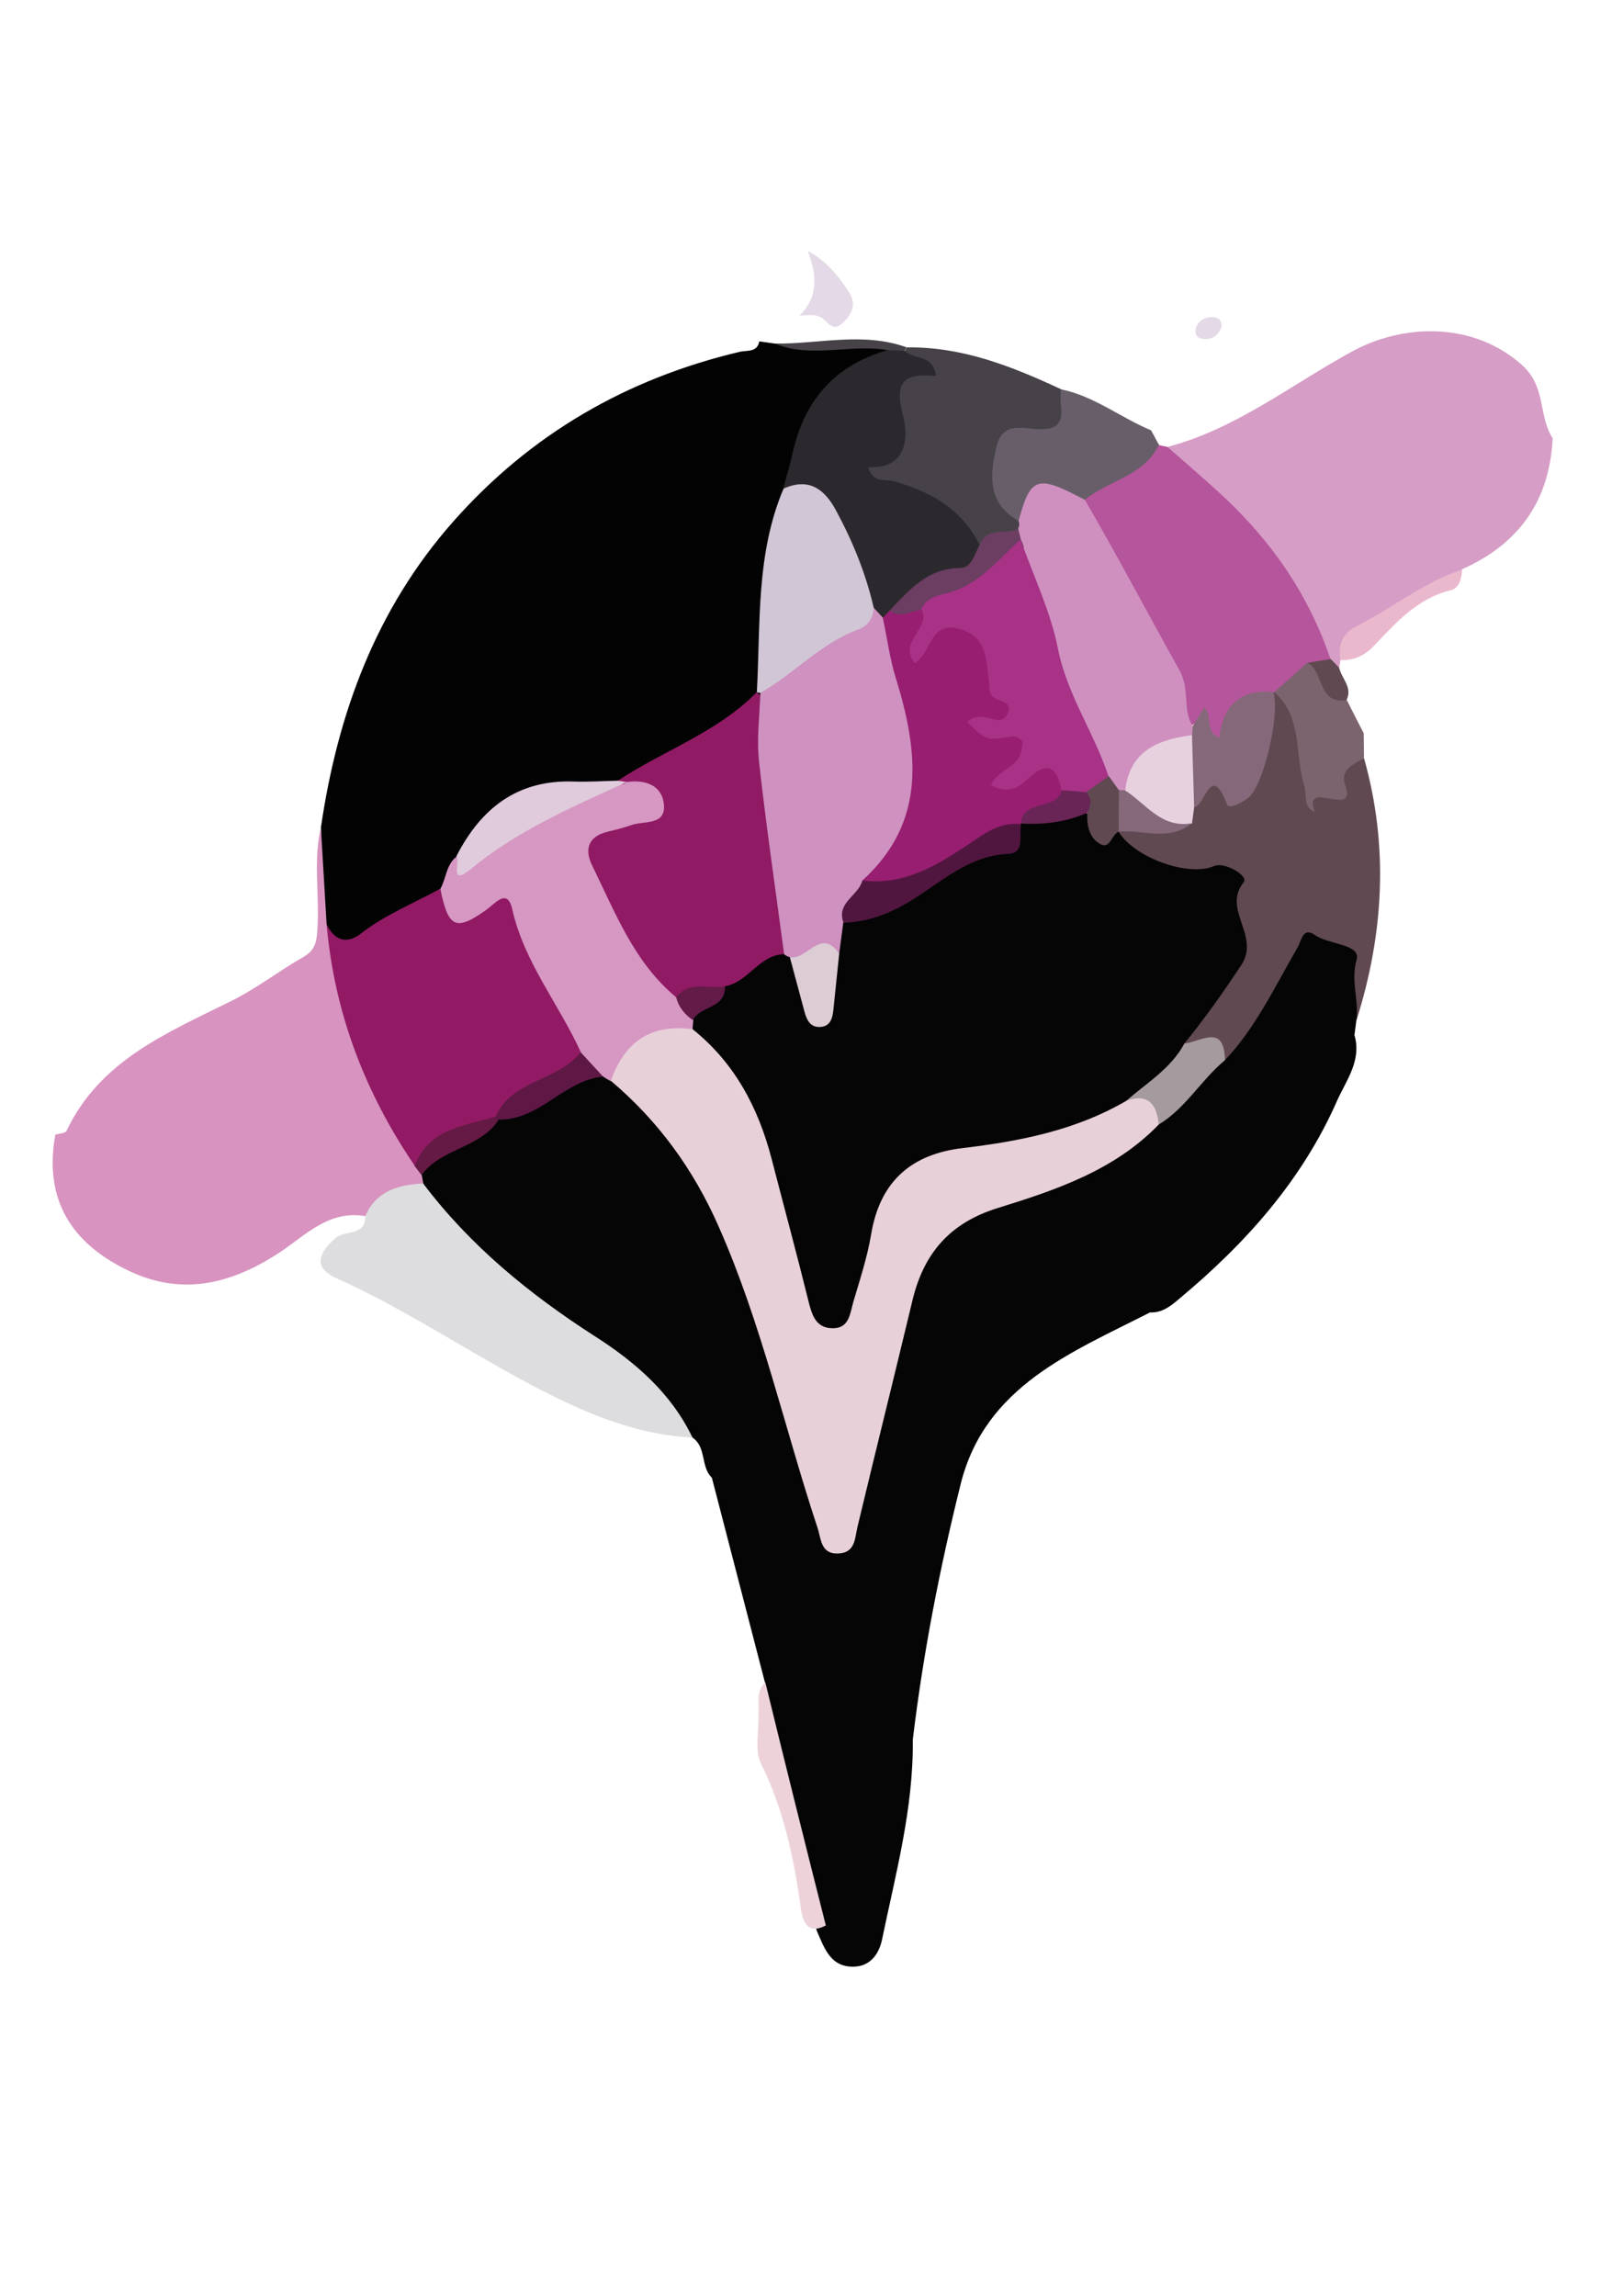 <?xml version="1.0" encoding="utf-8"?>
<!-- Generator: Adobe Illustrator 25.4.1, SVG Export Plug-In . SVG Version: 6.00 Build 0)  -->
<svg version="1.1" id="Capa_1" xmlns="http://www.w3.org/2000/svg" xmlns:xlink="http://www.w3.org/1999/xlink" x="0px" y="0px"
	 viewBox="0 0 595.3 841.9" style="enable-background:new 0 0 595.3 841.9;" xml:space="preserve">
<style type="text/css">
	.st0{fill:#D69DC6;}
	.st1{fill:#7C646F;}
	.st2{fill:#EAB8CD;}
	.st3{fill:#604950;}
	.st4{fill:#050506;}
	.st5{fill:#EDD3D9;}
	.st6{fill:#030304;}
	.st7{fill:#464248;}
	.st8{fill:#675E69;}
	.st9{fill:#E4D9E6;}
	.st10{fill:#B5559B;}
	.st11{fill:#D893C0;}
	.st12{fill:#DDDCDE;}
	.st13{fill:#E8D0D8;}
	.st14{fill:#D697C3;}
	.st15{fill:#A59A9E;}
	.st16{fill:#5F1845;}
	.st17{fill:#651945;}
	.st18{fill:#921A64;}
	.st19{fill:#901A63;}
	.st20{fill:#2B292D;}
	.st21{fill:#D1C6D5;}
	.st22{fill:#DFCBDC;}
	.st23{fill:#CF90BF;}
	.st24{fill:#6B3E62;}
	.st25{fill:#85697A;}
	.st26{fill:#E8D1DF;}
	.st27{fill:#631B48;}
	.st28{fill:#CE91C0;}
	.st29{fill:#981E71;}
	.st30{fill:#A73286;}
	.st31{fill:#51163F;}
	.st32{fill:#DCCCD4;}
	.st33{fill:#692556;}
</style>
<g>
	<path class="st0" d="M428.2,163.9c25.2-6.6,45.5-22.9,67.9-35.1c18.2-9.9,44.1-11.2,62.3,5.2c8.8,8,5.8,18.6,11.1,26.7
		c-1.1,23-12.4,38.8-33.3,48.1c-8.2,8.1-19.6,11-28.4,18.3c-5.7,4.7-11.9,8.7-16.2,14.9c0,1-0.2,1.9-0.4,2.9c-2.6,0.8-4-0.8-5.2-2.7
		c-12.3-24.3-25.9-47.6-47.9-65C433.9,173.9,427,171.7,428.2,163.9z"/>
	<path class="st1" d="M500.2,268.9c0,3,0.1,6,0.1,9c-5.7,5.3,0.2,16.1-11.8,19.6c-10,2.9-12.5,0.6-13.5-7.8c-1.6-12.2-5-24-8-35.8
		c1.1-7,5.6-10.9,12-13c7.9,2.5,9.1,11.4,15,15.8C496,260.8,498.1,264.8,500.2,268.9z"/>
	<path class="st2" d="M491.7,242.1c-1-5.5,0.5-9.7,5.8-12.4c13.1-6.6,24.6-16.2,38.8-20.8c-0.2,3.1-1,6.7-4,7.5
		c-12.5,3-20.4,12.1-28.6,20.7C500.3,240.6,496.4,242.2,491.7,242.1z"/>
	<path class="st3" d="M493.9,256.7c-10.8,1.8-8.1-10.7-14.5-13.7c2.3-4.1,5.4-3.4,8.6-1.4c1.1,1.1,2.2,2.2,3.2,3.3
		C492.1,248.9,496.2,252.1,493.9,256.7z"/>
	<path class="st4" d="M421.8,481.3c-28.8,14.7-60.4,27-69.4,62.8c-7.7,30.9-13.8,62.2-17.6,93.9c0.3,25.1-6.3,49.2-11.3,73.4
		c-1.1,5.1-4.2,9.5-9.9,9.8c-8.9,0.5-11.2-6.7-14-13.1c-8-30-17.4-59.7-19-91c-6.5-25.1-13-50.1-19.5-75.2c-4.2-4-1.9-11.2-7.1-14.7
		c-25.2-31-63.9-46.5-89.5-77.2c-4.1-4.9-8.9-9.3-11-15.6c-0.3-1.4-0.4-2.9-0.2-4.3c6.1-12.1,19.8-13.9,29.2-21.6
		c13.6-3.3,23.4-15.5,38.2-16.2c1.5,0.1,3,0.4,4.4,0.9c15.6,11.4,27.2,26.2,36.1,43.3c18.2,34.9,26.1,73.3,38.6,110.2
		c1.7,5,2.1,10.7,6.7,14.6c6-3.7,5.6-9.7,7-14.7c6-21.2,10.2-42.8,15.3-64.2c5.5-22.8,18.1-38.1,41.3-44.8
		c18.8-5.4,36.4-13.9,51.6-26.7c10.9-6.1,15.5-18.5,25.4-25.5c10.1-11.2,17.1-24.5,24.3-37.6c3.7-6.7,7.5-11.1,15-7
		c6.3,3.4,18.6,1.8,13.6,15.9c-1.9,5.3-0.7,11.8-2.5,17.5c-0.2,1.8-0.5,3.6-0.7,5.4c2.7,9.2-2.9,16.4-6.3,23.9
		c-12.9,29.4-33.7,52.6-58.1,72.9C429.4,479,426.2,481.5,421.8,481.3z"/>
	<path class="st5" d="M302.9,706.1c-7.2,3.8-8.6-2.3-9.2-6.5c-2.5-18.3-6.3-36.1-14.6-52.9c-2.4-4.9-0.7-11.8-0.9-17.8
		c0.4-4.1-1.1-8.5,2.5-12C288,646.8,295.4,676.5,302.9,706.1z"/>
	<path class="st6" d="M117.7,303.5c6.1-41.8,20.2-80.2,48.6-112.3c28.3-32,63.6-52.4,105.1-62.2c2.7-0.6,6.3,0.3,7.1-3.8
		c1.9,0.3,3.9,0.5,5.8,0.8c13.5,0.9,27,0,40.4,0.5c2.2,1,3.1,3.4,1.1,4.3c-21.7,10.1-30.5,28.9-35.1,50.8c-8.9,22.6-7,46.6-9.5,70.1
		c-6.3,16.9-24.1,19.5-36.4,28.9c-4.9,3.7-11.3,6.1-17.3,8.5c-4.2,1.5-8.7,1.9-13.1,1.5c-19.9-1.5-34,7.4-43.9,24
		c-2.9,4.3-4.4,9.6-8.2,13.4c-7.7,6.3-16.7,10.8-25.3,15.7c-12.6,7.1-15,5.9-19.2-8.4C117.7,324.7,117.9,314.1,117.7,303.5z"/>
	<path class="st7" d="M332.6,127.4c20.4-0.3,38.7,7,56.7,15.4c4.7,7.6,5.1,14.2-4.9,17.5c-19.5,6.4-20.8,10-9.9,28.7
		c0.7,1.2,1,2.5,1,3.9c-4,6.6-10.9,6.7-17.4,7.9c-10-11.5-22.3-18.9-37.3-22.8c-6.5-1.7-6.6-7.2-0.2-10.5c4-2.1,6.2-4.8,6.2-9.2
		c0.2-9-1.3-18.5,6.8-25.4c0.2-0.1-1.6-2.3-2-3.8C332,128.6,332.3,128,332.6,127.4z"/>
	<path class="st8" d="M373.7,191.1c-11.3-6.3-10.8-16.3-8.3-26.9c2.4-10.3,9.9-6.7,16.6-6.8c11.2-0.1,5.7-9.3,7.3-14.6
		c12.1,2.5,21.8,10.4,32.9,15c1,1.8,1.9,3.6,2.9,5.3c4.5,6.3-1,8.8-4.7,11.5c-6,4.3-12.6,7.5-19.6,9.8
		C390.9,183.5,380.4,179.5,373.7,191.1z"/>
	<path class="st9" d="M293.3,115.7c7.2-7.1,6.1-15.3,3-23.7c5.9,3.1,10.2,8,13.9,13.3c2.4,3.5,4.4,6.8,0.2,11.8
		c-5.1,6-6.4,0.6-9.7-0.9C298.7,115.1,295.8,115.7,293.3,115.7z"/>
	<path class="st7" d="M325.6,128.4c-13.7-2.4-27.9,3.2-41.4-2.4c16.1,0.2,32.4-4.4,48.4,1.4c0,0-0.8,1.2-0.8,1.2
		C329.6,129.8,327.6,130,325.6,128.4z"/>
	<path class="st9" d="M448.1,119.8c-1.2,3.1-3.3,4.8-6.7,4.5c-2.5-0.2-3.4-1.9-2.7-4.1c0.9-2.6,3.1-3.9,5.7-3.9
		C446.5,116.2,448.2,117.2,448.1,119.8z"/>
	<path class="st10" d="M397.9,183.3c8.7-7.2,21.6-8.6,27.1-20.1c1.1,0.2,2.1,0.5,3.2,0.7c6.6,5.8,13.3,11.5,19.8,17.5
		c18.2,16.8,32,36.6,40,60.3c-2.9,0.5-5.8,0.9-8.6,1.4c-4,3.6-8,7.2-12,10.7c-0.4,0.6-0.7,1.2-1.1,1.8c-5.7,3.4-13.3,4.4-14.5,13.1
		c-0.3,2.4-2.8,4.3-5.5,4.2c-2.8-0.1-5.2-2.1-4.8-4.7c1.2-8.2-3.1-2-5-2.1c-0.4-0.3-0.7-0.7-1.1-1c-5.5-5.3,2.4-14.1-7-20.2
		c-6.9-4.4-9.6-15.6-13.1-24.3c-3.5-8.7-10.4-15.5-14.3-24.1C399.1,192.2,394.1,188.8,397.9,183.3z"/>
	<path class="st11" d="M117.7,303.5c0.7,11.8,1.4,23.6,2.1,35.5c9.7,29.1,17.2,59,33.3,85.6c0.8,2,1,4.3,1.6,6.4
		c0.2,1,0.4,2,0.6,3.1c-6.3,5.4-14.1,7.9-21.2,11.9c-13.6-2.4-22.2,7.2-32,13.6c-17.2,11.2-35.2,15.7-54.5,6.6
		c-21.1-9.9-31.7-26-27.3-50.1c1.4-0.4,3.7-0.5,4.1-1.4c12.3-25.9,36.9-35.9,60.4-47.6c9.3-4.6,17.6-11.1,26.7-16.3
		c4.9-2.8,4.7-7,5-11.5C117.1,327.3,114.9,315.3,117.7,303.5z"/>
	<path class="st3" d="M497.5,374.3c1.1-7.4-2.2-14.3,0.1-22.4c1.6-5.7-10.1-5.4-15.3-9c-4.5-3.1-4.8,1.9-6.5,4.8
		c-8.2,14.1-15.2,29.2-26.6,41.2c-3.2-7.2-10.9-2.5-15.5-6c-0.7-7.5,6.1-10.9,9.2-16.3c5.8-10,15-19.1,6.7-32.4
		c-2.4-3.9,2.9-9.5-0.8-15.2c-10.9,2.7-22.1,2.8-32.8-2.9c-4.7-2.5-9-4.8-5.9-11.2c6.8-5.2,16.3,0.1,22.9-6c1.2-1.6,2.3-3.3,3.3-4.9
		c4-4.4,6.4-11.8,15.2-5.7c4.9,3.4,6.8-2.5,7.6-5.9c2.4-9.6,5.7-18.9,8-28.5c0,0,0.4,0,0.4,0c10.4,9.2,7.3,22.9,10.9,34.4
		c1.1,3.4-0.7,7.6,3.9,9.5c-4.9-12.7,15.6,2.9,11.1-10c-2-5.6,3.1-7.5,6.9-9.8C509.4,310.3,507.6,342.4,497.5,374.3z"/>
	<path class="st12" d="M134,445.9c4.1-9.3,12.2-11.4,21.2-11.9c17.3,22.9,39.1,40.7,63.1,56.1c14.7,9.4,27.9,20.8,35.7,37.1
		c-18.3-0.9-34.9-7.2-51.1-15.2c-27.1-13.4-51.9-30.9-79.6-43.3c-8.9-4-6.1-9.6-0.2-14.7C126.6,451,134.1,453.5,134,445.9z"/>
	<path class="st13" d="M425,412.4c-16.2,16.8-37.7,24-59,30.6c-17.8,5.5-27.3,16.8-31.4,34.2c-6.6,27.6-13.5,55.2-20.1,82.8
		c-1,4.3-0.8,9.4-7,9.7c-6.5,0.3-6.3-5.4-7.6-9.3c-12.2-36.8-20.5-74.9-36.3-110.6c-9.2-20.9-22.1-38.7-39.5-53.4
		c-1-16,12.7-25.5,30.9-21.4c22.1,14.8,28.8,38.4,35.5,62c3.4,12,5.7,24.2,9.4,36.1c0.8,2.7,1.6,6.3,5.6,5.8
		c2.8-0.4,3.6-3.2,4.4-5.5c2.9-9,5.2-18.2,7.7-27.3c4.6-16.2,15.3-25.2,31.4-28.1c21.6-3.9,43.2-7.4,63.2-17
		C421.9,398.7,428.2,400.2,425,412.4z"/>
	<path class="st14" d="M253.8,377.4c-14.8-1.9-24.7,4.4-29.8,19.1c-0.9-0.5-1.9-1.1-2.8-1.7c-4.3-2.5-8.9-4.6-11.6-9.1
		c-7.9-12.5-16.4-24.7-21.1-38.9c-2.3-6.9-4.5-10.5-13.6-7.4c-11.4,3.9-15.5-1.2-13.4-13.4c2.2-3.9,2.1-8.9,6-11.9
		c11.1,0.4,16.4-9.9,25.4-13.7c12.6-5.3,24.6-11.9,38.2-14.7c8.5-2.5,14.2,1.2,15.4,9.2c1.1,7.6-5.9,9.2-11.6,11.2
		c-16.3,5.7-16.2,5.7-8.5,21.7c6.1,12.6,13.2,24.5,22.7,34.7c2.4,3.5,4.9,7,6.3,11C255.4,375.1,254.9,376.3,253.8,377.4z"/>
	<path class="st15" d="M425,412.4c-0.7-7.5-3.9-11.6-12-8.7c3.5-10.7,11.9-16.3,21.3-21c6.1-0.6,14.8-7.6,15,6.1
		C440.5,396.1,434.9,406.4,425,412.4z"/>
	<path class="st16" d="M213,385.9c2.7,3,5.5,5.9,8.2,8.9c-14.4,1.4-23.2,16-38.2,15.8c-1.3-0.8-2.1-1.9-2.3-3.5
		C187.1,393.5,199.8,389.3,213,385.9z"/>
	<path class="st17" d="M154.6,430.9c-0.9-1.1-1.7-2.3-2.6-3.4c-0.1-12.5,14.3-21.3,29.7-18c0.4,0.4,0.8,0.7,1.2,1.1
		C176.2,421.1,161.9,421,154.6,430.9z"/>
	<path class="st18" d="M181.8,409.5c-11.5,3.4-24.4,4.3-29.7,18c-18.2-26.8-29.5-56.1-32.3-88.6c2.8,6,7.3,7.5,12.5,3.5
		c9-7,19.4-11.1,29.2-16.5c2.9,14.4,5.7,15.7,16.8,7.8c3.3-2.3,7.8-8.3,9.6-0.2c4.4,19.5,17.1,34.7,25.1,52.3
		C204.7,396.6,187.7,395.8,181.8,409.5z"/>
	<path class="st19" d="M248.1,365.8c-15.5-12.8-22.4-31.1-30.9-48.4c-2.9-5.9-1.5-10.7,5.7-12.4c2.9-0.7,5.8-1.4,8.6-2.4
		c4.7-1.7,12.9,0.3,12-7.8c-0.8-6.9-6.9-9-13.7-8c-1.3,1.3-2.3,1.1-3.2-0.5c16.8-11.1,36.5-17.7,50.9-32.4c0.7,0.6,1.4,1.1,2.1,1.6
		c2.6,30.9,10.7,61.2,10,92.5c-6.1,7.7-13.7,13.3-23.2,16.3C260.4,365.8,254.3,366.5,248.1,365.8z"/>
	<path class="st20" d="M325.6,128.4c2.1,0.1,4.1,0.2,6.2,0.2c3.2,3.4,10.5,1.1,11.5,9.3c-10.3-1-15.7,0.9-12.2,14
		c1.9,7.1,2.6,20.1-12.6,19.4c1.6,6,6,4.3,8.9,5.1c13.8,3.7,25.3,10.2,31.9,23.4c2.3,6.9-1.8,10.9-7.3,11.6
		c-10.2,1.3-16,8.5-23,14.3c-1.8,1.3-3.7,2.2-6,1.9c-2.1-0.8-3.6-2.3-4.7-4.2c-3.6-8.5-6.4-17.3-10.4-25.8
		c-4.4-9.3-9.8-16.7-20.6-18.6c1.1-4.2,2.5-8.4,3.4-12.7C294.9,146.9,306.2,133.9,325.6,128.4z"/>
	<path class="st21" d="M287.4,179.2c9.3-4.2,15.1,0.2,19.3,8.1c6.1,11.3,10.9,23.1,13.8,35.7c0.8,1.8,2.1,4.5,0.7,5.5
		c-13.4,9.7-24.6,23-42.3,25.6c0,0-1.3-0.2-1.3-0.2C279,228.7,277.2,203.2,287.4,179.2z"/>
	<path class="st22" d="M226.7,286.3c1.1,0.2,2.1,0.3,3.2,0.5c-19.9,9.1-40,17.7-57.1,31.8c-8.3,6.8-3.8-2.7-5.4-4.6
		c9-17.6,22.4-28.1,43-27.4C215.8,286.8,221.3,286.4,226.7,286.3z"/>
	<path class="st23" d="M397.9,183.3c12,20.6,23.1,41.7,34.7,62.5c4,7.2,1,14.3,4.8,20.4c0.7,1.4,0.5,2.6-0.5,3.7
		c-8.6,5.3-17.7,9.9-22.5,19.6c-1.1,1-2.4,1.4-3.9,1.4c-2.9-1-4.9-3.1-6.8-5.4c-15.6-27.2-24-57-30.8-87.3c-0.1-1.5,0.1-2.9,0.5-4.3
		c0.5-0.9,0.6-1.8,0.2-2.8C378,174.7,380.4,174,397.9,183.3z"/>
	<path class="st24" d="M373.5,193.9c0.3,1.4,0.6,2.7,1,4.1c3.5,6.5-2.9,5.1-5,7.6c-8.3,9.9-17.1,17.7-30.2,20
		c-4.6,1.7-9.5,4.8-13-1.7c7.2-7.5,13.8-15.5,25.8-15.6c4.4,0,5.3-5.1,7.2-8.4C362,192.8,369,196.3,373.5,193.9z"/>
	<path class="st25" d="M437.2,269.6c0.1-1.1,0.2-2.2,0.3-3.4c1.3-2,2.5-4,4.2-6.7c3.2,2.7-0.1,8.5,5.5,11.1
		c1.3-11.8,7.8-18,19.8-16.8c2.7,7.6-3.5,34.5-9.2,38.8c-2.3,1.8-7,4.4-7.8,2.3c-5.9-15.9-8.2,1.4-12.1,1.1
		C430.8,287.4,431.4,278.6,437.2,269.6z"/>
	<path class="st4" d="M265.9,361.7c8.6-1.5,12.5-11.5,21.7-11.8c1.3-0.7,2.6-0.6,3.7,0.4c3.8,5.2,3.1,12.3,8.2,18.6
		c3.4-7.1,3.1-14.2,4.6-20.8c0.4-3.6,0.7-7.2,2.9-10.4c21.9-5.9,38.8-22,60-29.3c2.5-0.8,3.4-3.5,4.9-5.5c0.9-1.2,1.9-2.2,3.2-2.9
		c6.9-2.2,14-3.1,21.2-3c4.7,1.4,6.5,7.7,12.4,7.1c0.5,0.3,1.1,0.6,1.6,0.9c5.7,9.5,25.6,16.7,35,12.6c3.9-1.7,12.7,3.6,10.9,5.9
		c-8.1,10.1,6.2,19.6-0.9,30.4c-6.6,10-13.4,19.6-20.9,28.8c-4.9,9.2-13.8,14.4-21.3,21c-18.5,10.8-38.9,14.8-59.8,17.3
		c-19.1,2.2-30.6,12.3-33.8,31.8c-1.4,8.3-4.1,16.5-6.5,24.6c-1.2,4.1-1.4,9.7-7.5,9.7c-6.3,0-7.7-4.9-9-10.1
		c-4.3-17.4-9-34.7-13.5-52.1c-4.9-18.8-13.6-35.2-29-47.5c0.1-1.1,0.2-2.1,0.3-3.2C253.1,365.3,263,366.8,265.9,361.7z"/>
	<path class="st26" d="M437.2,269.6c0.3,8.8,0.5,17.6,0.8,26.5c-0.3,2-0.5,3.9-0.8,5.9c-11.8,3.3-20.5,0.3-24.5-12.1
		C414.4,275.3,424.8,271.2,437.2,269.6z"/>
	<path class="st25" d="M412.6,289.8c7.7,4.9,13.4,14.1,24.5,12.1c-8.3,6.9-17.9,2.2-26.9,3.1c0,0-0.1-0.1-0.1-0.1
		c-4.3-5.1-4.1-10.2,0.1-15.2C411.1,289.8,411.8,289.8,412.6,289.8z"/>
	<path class="st27" d="M265.9,361.7c0.4,8.2-9.1,7.1-11.8,12.4c-3-2.1-5.2-4.8-6.1-8.4C252.9,359.4,260,362.9,265.9,361.7z"/>
	<path class="st28" d="M309.3,338.4c-0.5,3.8-1,7.6-1.5,11.4c-6,0.6-11.9,4.1-18.1,1.2c-0.8-0.2-1.5-0.5-2.1-1.1
		c-3.1-23.5-6.6-47-9.2-70.6c-0.9-8.3,0.2-16.8,0.5-25.2c12.4-7,22.1-18.2,35.8-23.2c3.6-1.3,5.5-4.1,5.8-8c1.1,1.2,2.2,2.4,3.3,3.6
		c19.9,26.2,18.8,71.6-2.3,96.4C317.4,328,313.3,333.2,309.3,338.4z"/>
	<path class="st29" d="M316.3,322.9c23.8-21.6,20.5-47.6,12.2-74.5c-2.2-7.1-3.1-14.5-4.7-21.8c0.8-0.9,1.7-1.8,2.5-2.7
		c4,3.1,7.8,0.2,11.7-0.3c3.3,0.5-1.4,12.5,8.8,5.1c5.5-4,16.9-0.1,16.7,8.9c-0.2,10.2,18.4,20.4,2.1,30.5c13.5,0,14.6,1.8,7.4,15.7
		c8.4-4.4,16.9-9.1,17.8,6.4c-1.8,9.2-11.5,7.4-16.6,12l0.2,0.3c-14.5,7.4-27,18.7-43.3,22.9C325.8,326.5,320.6,328.4,316.3,322.9z"
		/>
	<path class="st30" d="M389.3,289.7c-1.5-8.1-5-10.9-11.8-4.5c-3.9,3.7-7.8,6.2-14,2.7c2.2-5.5,9.7-6.4,11-12.2
		c0.3-1.3,0.8-3.1,0.3-4c-0.6-1-2.5-1.8-3.7-1.6c-9.4,1.5-9.4,1.5-16.3-5.3c1.9-2.1,4.4-2.1,6.8-1.7c2.8,0.4,6.1,2.5,7.9-1.2
		c2.1-4.3-2.1-4.4-4.5-5.8c-2.6-1.4-1.9-3.9-2.3-6.4c-1.1-7.5-0.4-16-10.6-19c-11.1-3.2-10.2,8.5-16.5,12.5
		c-6.6-7.7,6.3-13,2.3-19.9c1.9-4,5.4-4.8,9.5-5.8c11.5-2.8,18.6-12.2,26.9-19.7c4.7,13.3,11,26.3,13.7,39.9
		c3.3,16.9,13.2,30.8,18.5,46.7c-0.6,5.4-3.8,8-9.1,8.3C394.4,293,391.4,292.5,389.3,289.7z"/>
	<path class="st3" d="M398.4,290.5c2.8-2,5.5-3.9,8.3-5.9c1.2,1.7,2.4,3.4,3.7,5.2c0,5.1-0.1,10.1-0.1,15.2
		c-2.6,1.1-3.1,6.4-6.6,4.6c-4.2-2.2-5.1-6.9-4.9-11.5C397,295.6,396.9,293.1,398.4,290.5z"/>
	<path class="st31" d="M316.3,322.9c17.2,2.1,30.3-7.5,43.3-16.2c5-3.3,9.3-5,14.9-4.5c-0.8,4,1.5,10.6-4.5,10.9
		c-16.4,0.7-27,12.8-40.1,19.6c-6.9,3.6-13.2,5.4-20.5,5.7C306.6,331,314.9,328.5,316.3,322.9z"/>
	<path class="st32" d="M289.7,351c6.2,1.4,11.4-11.2,18.1-1.2c-0.7,6.8-1.4,13.5-2.1,20.3c-0.3,3.1-1,6.2-4.7,6.5
		c-3.7,0.3-5.1-2.5-5.9-5.5C293.3,364.4,291.5,357.7,289.7,351z"/>
	<path class="st33" d="M398.4,290.5c2.3,2.5,1.8,5,0.3,7.6c-7.8,3.4-15.9,4.4-24.3,3.9c0.8-9.2,13-4.5,15-12.2
		C392.4,290,395.4,290.2,398.4,290.5z"/>
</g>
</svg>
